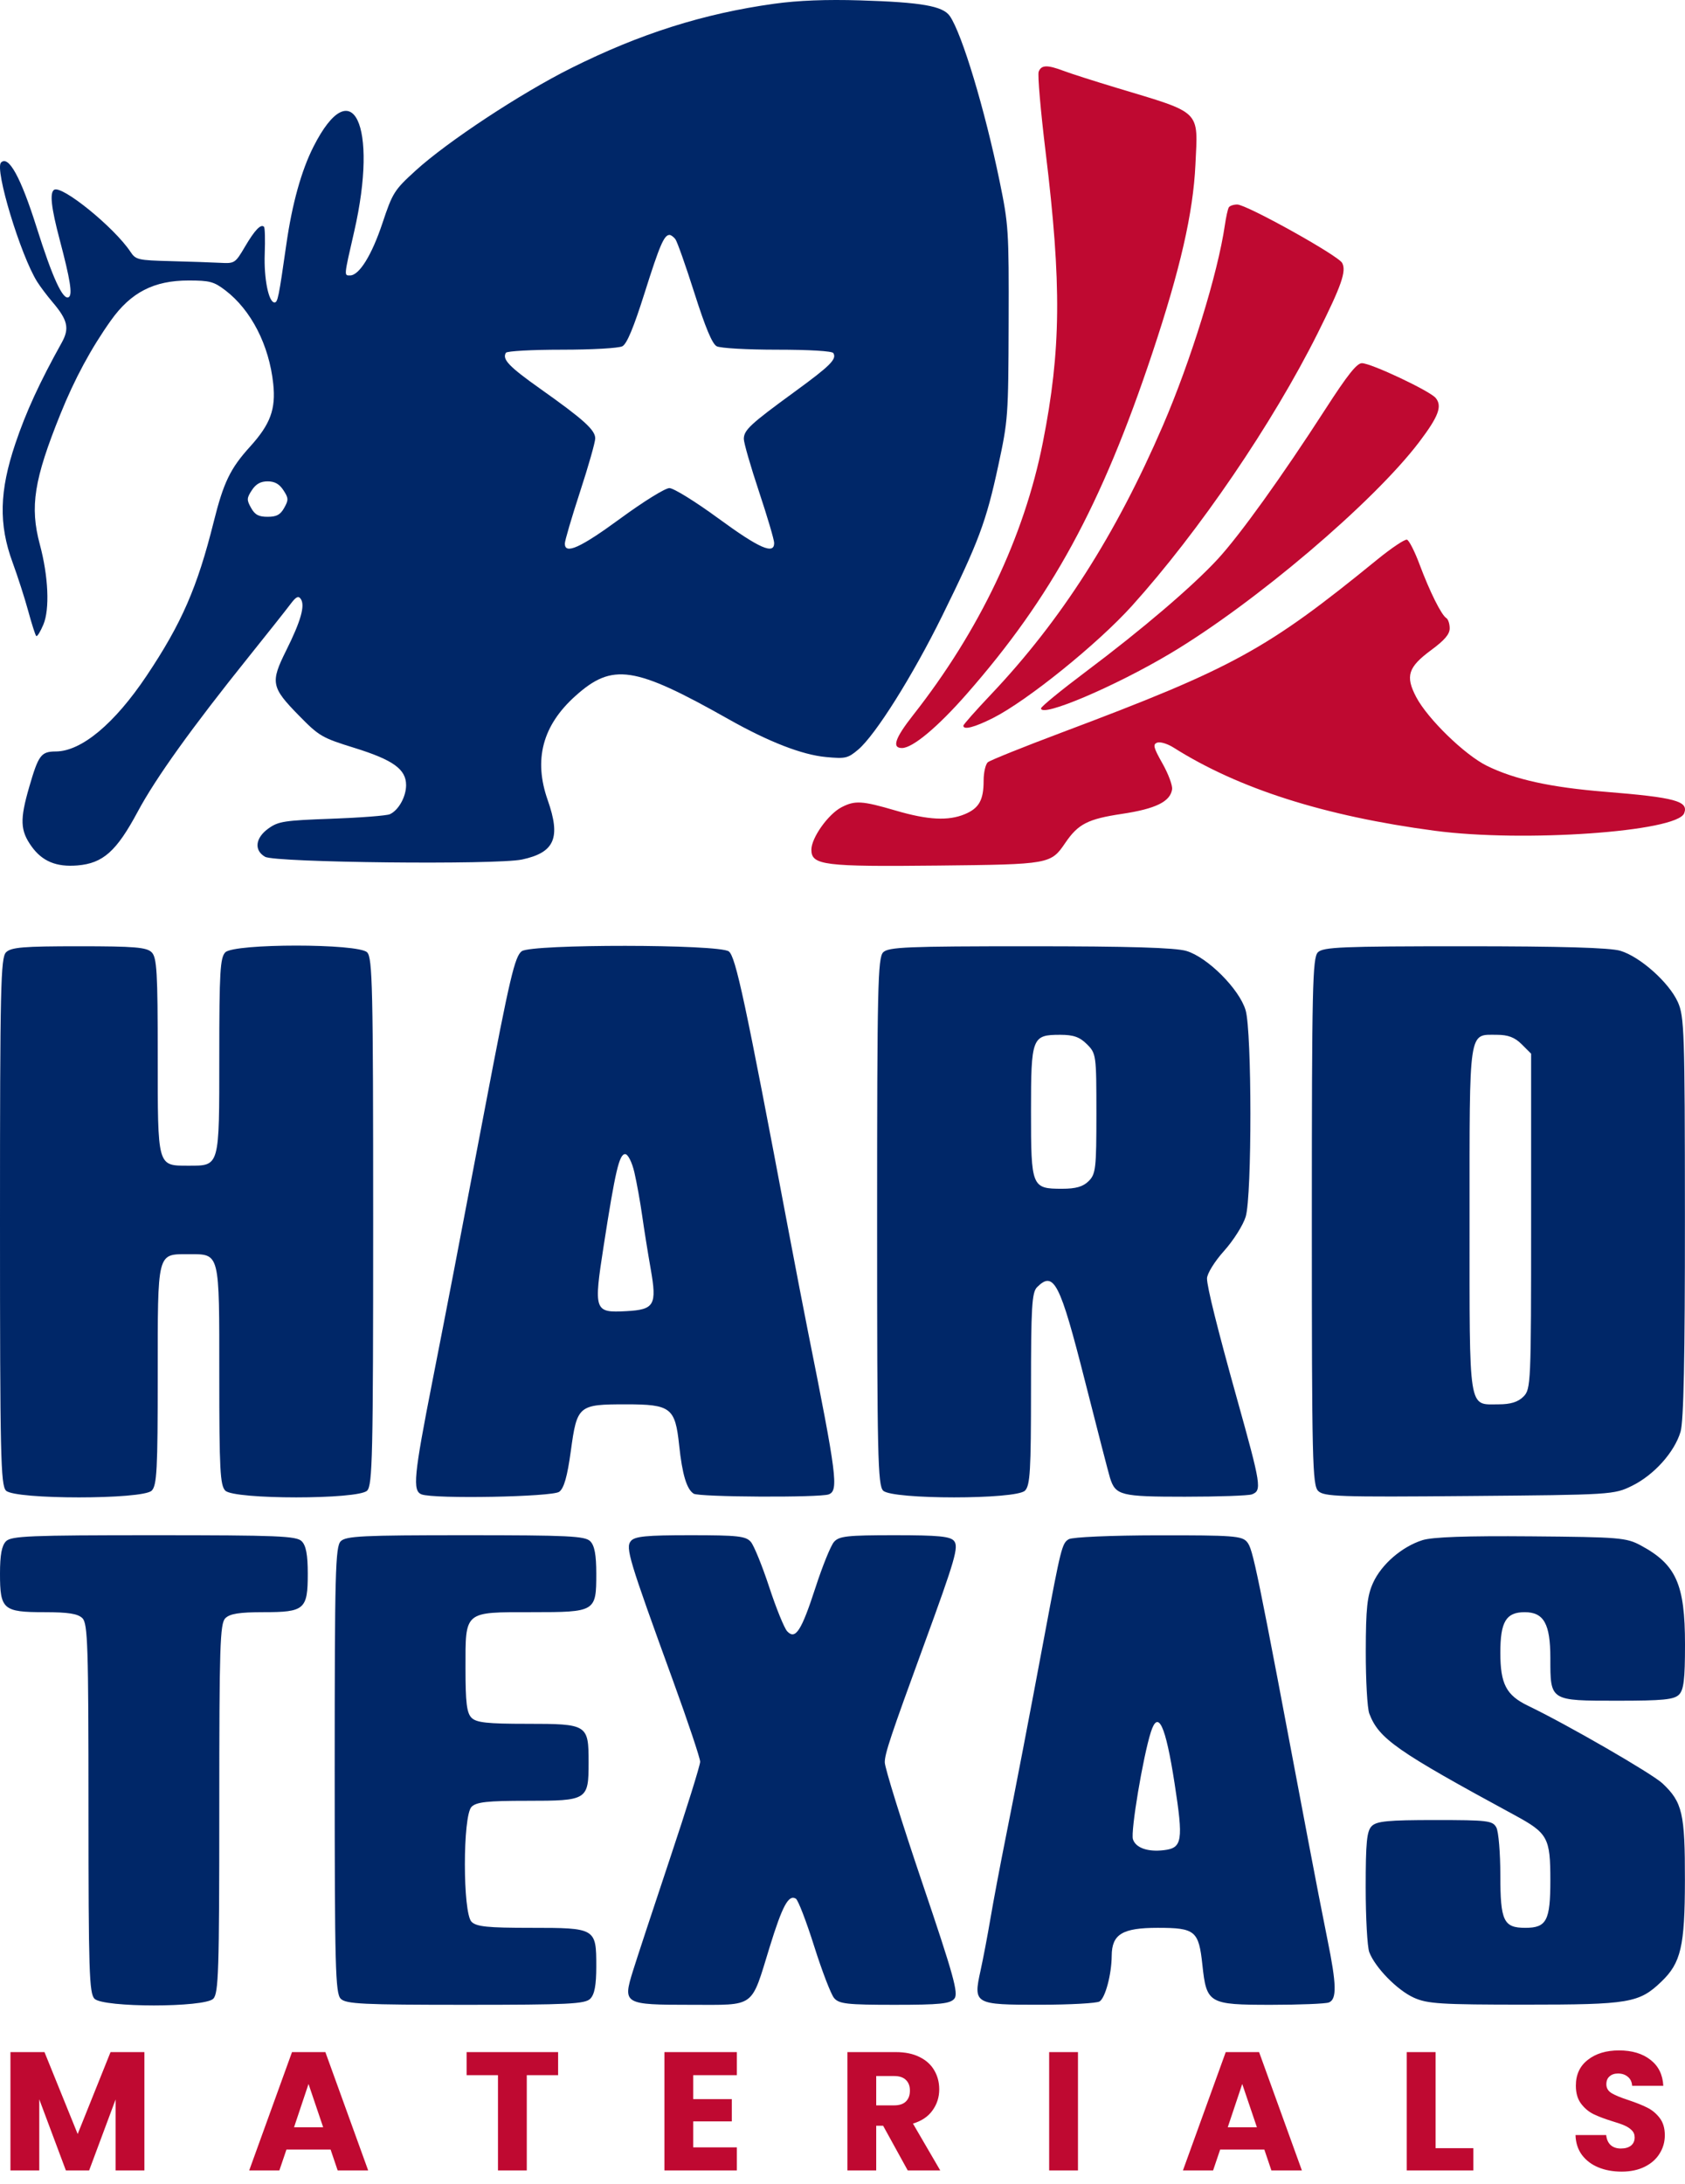 <svg width="132" height="171" viewBox="0 0 132 171" fill="none" xmlns="http://www.w3.org/2000/svg">
<path fill-rule="evenodd" clip-rule="evenodd" d="M60.651 0.294C55.106 1.064 50.139 2.637 44.74 5.333C40.803 7.299 35.051 11.088 32.562 13.356C30.885 14.882 30.755 15.089 29.957 17.482C29.124 19.982 28.14 21.568 27.424 21.568C26.944 21.568 26.933 21.681 27.747 18.129C29.661 9.77 27.596 5.482 24.553 11.494C23.609 13.357 22.885 15.961 22.435 19.108C21.833 23.313 21.758 23.683 21.503 23.683C21.043 23.683 20.666 21.806 20.738 19.868C20.779 18.78 20.754 17.832 20.683 17.761C20.435 17.513 19.962 18.008 19.188 19.321C18.426 20.614 18.384 20.641 17.24 20.58C16.597 20.546 14.853 20.487 13.364 20.448C10.807 20.382 10.633 20.342 10.22 19.717C8.958 17.814 4.856 14.482 4.242 14.861C3.881 15.084 4.011 16.258 4.672 18.756C5.508 21.92 5.692 23.078 5.386 23.267C4.937 23.544 4.119 21.77 2.87 17.81C1.632 13.889 0.676 12.143 0.083 12.725C-0.438 13.236 1.608 19.986 2.912 22.063C3.152 22.445 3.689 23.157 4.105 23.646C5.307 25.056 5.458 25.712 4.839 26.825C3.092 29.963 2.039 32.255 1.2 34.745C-0.051 38.461 -0.112 41.056 0.984 44.037C1.385 45.128 1.937 46.842 2.211 47.847C2.484 48.852 2.766 49.733 2.838 49.804C2.909 49.876 3.162 49.469 3.4 48.902C3.904 47.7 3.79 45.128 3.121 42.636C2.327 39.674 2.659 37.564 4.733 32.423C5.841 29.675 7.14 27.268 8.69 25.09C10.254 22.892 12.059 21.964 14.769 21.964C16.427 21.964 16.756 22.052 17.645 22.729C19.674 24.275 21.083 27.02 21.405 30.053C21.616 32.047 21.183 33.218 19.58 34.986C18.039 36.686 17.51 37.783 16.741 40.865C15.461 45.991 14.229 48.818 11.488 52.912C8.97 56.673 6.379 58.834 4.372 58.844C3.216 58.851 3.016 59.118 2.29 61.621C1.549 64.175 1.581 65.029 2.464 66.268C3.303 67.445 4.409 67.906 6.063 67.769C8.072 67.603 9.127 66.662 10.791 63.555C12.197 60.93 15.027 56.983 19.491 51.423C20.957 49.598 22.418 47.754 22.739 47.326C23.194 46.719 23.375 46.627 23.565 46.906C23.913 47.417 23.567 48.635 22.419 50.937C21.169 53.444 21.243 53.816 23.429 56.044C25.002 57.647 25.223 57.776 27.764 58.564C30.8 59.507 31.813 60.236 31.813 61.48C31.813 62.389 31.222 63.448 30.54 63.758C30.295 63.87 28.248 64.029 25.992 64.111C22.259 64.246 21.814 64.315 21.032 64.872C19.998 65.609 19.882 66.587 20.767 67.092C21.566 67.548 38.906 67.732 40.896 67.305C43.454 66.757 43.948 65.613 42.905 62.649C41.791 59.482 42.499 56.813 45.064 54.509C47.981 51.888 49.678 52.144 57.08 56.32C60.216 58.09 62.832 59.106 64.7 59.28C66.231 59.423 66.418 59.381 67.22 58.706C68.577 57.565 71.49 52.931 73.815 48.215C76.662 42.439 77.255 40.852 78.194 36.503C78.972 32.895 78.993 32.614 79.015 25.269C79.037 18.019 79.01 17.6 78.302 14.166C77.148 8.561 75.364 2.646 74.409 1.259C73.866 0.471 72.193 0.177 67.398 0.03C64.729 -0.052 62.52 0.034 60.651 0.294ZM52.906 18.726C53.047 18.908 53.719 20.808 54.4 22.95C55.261 25.656 55.792 26.925 56.143 27.113C56.426 27.265 58.506 27.383 60.883 27.383C63.398 27.383 65.184 27.49 65.28 27.646C65.572 28.117 65.057 28.631 62.239 30.686C58.779 33.208 58.27 33.681 58.27 34.373C58.27 34.677 58.804 36.53 59.457 38.49C60.109 40.451 60.645 42.263 60.647 42.517C60.655 43.455 59.485 42.941 56.286 40.601C54.474 39.275 52.77 38.221 52.439 38.221C52.108 38.221 50.41 39.273 48.599 40.601C45.468 42.896 44.248 43.447 44.248 42.567C44.248 42.34 44.784 40.516 45.438 38.514C46.093 36.512 46.629 34.629 46.629 34.328C46.629 33.67 45.721 32.85 42.346 30.46C39.869 28.707 39.319 28.131 39.633 27.624C39.714 27.491 41.687 27.383 44.016 27.383C46.399 27.383 48.473 27.265 48.757 27.113C49.11 26.924 49.635 25.666 50.494 22.949C51.682 19.19 52.024 18.396 52.45 18.396C52.559 18.396 52.765 18.544 52.906 18.726ZM22.2 38.384C22.607 39.004 22.613 39.147 22.262 39.772C21.959 40.312 21.669 40.468 20.965 40.468C20.262 40.468 19.972 40.312 19.669 39.772C19.317 39.147 19.324 39.004 19.731 38.384C20.05 37.897 20.415 37.693 20.965 37.693C21.516 37.693 21.881 37.897 22.2 38.384Z" fill="#002768"/>
<path fill-rule="evenodd" clip-rule="evenodd" d="M81.368 5.615C81.276 5.856 81.52 8.681 81.911 11.893C83.175 22.271 83.126 27.41 81.696 34.641C80.236 42.021 76.731 49.387 71.534 55.994C70.111 57.804 69.849 58.575 70.659 58.575C71.492 58.575 73.443 56.949 75.717 54.359C82.38 46.77 86.281 39.609 90.273 27.642C92.459 21.086 93.469 16.678 93.647 12.906C93.852 8.572 94.189 8.902 87.506 6.888C85.76 6.362 83.882 5.762 83.334 5.554C82.037 5.064 81.574 5.078 81.368 5.615ZM96.262 16.239C96.186 16.361 96.047 16.986 95.954 17.626C95.397 21.436 93.29 28.248 91.097 33.33C87.4 41.897 83.12 48.588 77.631 54.381C76.441 55.636 75.468 56.737 75.468 56.826C75.468 57.181 76.349 56.952 77.79 56.225C80.463 54.877 86 50.409 88.676 47.441C93.928 41.615 99.702 33.143 103.226 26.092C105.099 22.345 105.486 21.231 105.142 20.588C104.832 20.008 97.654 16.015 96.923 16.015C96.635 16.015 96.338 16.116 96.262 16.239ZM103.841 32.022C100.42 37.322 97.12 41.915 95.388 43.789C93.412 45.928 89.457 49.302 85.05 52.606C83.127 54.049 81.553 55.337 81.553 55.469C81.553 56.211 87.305 53.771 91.653 51.185C98.278 47.245 107.602 39.329 111.179 34.609C112.695 32.608 112.996 31.805 112.471 31.165C112.018 30.612 107.409 28.439 106.689 28.439C106.292 28.439 105.558 29.362 103.841 32.022ZM107.881 43.826C99.212 50.89 96.632 52.303 83.142 57.372C80.16 58.493 77.571 59.534 77.388 59.686C77.205 59.837 77.055 60.49 77.055 61.136C77.055 62.649 76.696 63.289 75.587 63.752C74.285 64.296 72.696 64.213 70.163 63.471C67.536 62.701 66.977 62.666 65.925 63.211C64.882 63.749 63.562 65.606 63.562 66.534C63.562 67.754 64.525 67.875 73.484 67.779C82.234 67.686 82.318 67.671 83.454 66.001C84.461 64.52 85.219 64.132 87.903 63.73C90.53 63.335 91.677 62.773 91.82 61.81C91.865 61.51 91.527 60.601 91.068 59.789C90.359 58.534 90.297 58.289 90.652 58.153C90.882 58.065 91.458 58.239 91.933 58.539C97.037 61.765 103.758 63.905 112.393 65.053C119.342 65.977 131.378 65.133 131.935 63.683C132.3 62.733 131.241 62.446 125.736 62C121.462 61.654 118.652 61.036 116.476 59.965C114.746 59.113 111.842 56.291 110.946 54.59C110.079 52.944 110.3 52.245 112.115 50.906C113.175 50.123 113.566 49.663 113.566 49.198C113.566 48.847 113.446 48.486 113.298 48.395C112.914 48.158 111.996 46.315 111.203 44.19C110.827 43.184 110.386 42.316 110.222 42.261C110.057 42.206 109.004 42.911 107.881 43.826Z" fill="#BF0931"/>
<path d="M11.312 160.691V169.957H9.055V164.4L6.983 169.957H5.161L3.076 164.387V169.957H0.818V160.691H3.485L6.085 167.106L8.659 160.691H11.312ZM25.898 168.321H22.44L21.885 169.957H19.522L22.875 160.691H25.489L28.842 169.957H26.452L25.898 168.321ZM25.317 166.578L24.169 163.186L23.034 166.578H25.317ZM43.722 160.691V162.499H41.267V169.957H39.01V162.499H36.554V160.691H43.722ZM54.306 162.499V164.374H57.329V166.116H54.306V168.149H57.725V169.957H52.049V160.691H57.725V162.499H54.306ZM71.11 169.957L69.183 166.459H68.641V169.957H66.384V160.691H70.173C70.903 160.691 71.523 160.819 72.034 161.074C72.553 161.329 72.94 161.681 73.195 162.13C73.451 162.57 73.578 163.063 73.578 163.608C73.578 164.224 73.402 164.774 73.05 165.258C72.707 165.742 72.197 166.085 71.519 166.288L73.657 169.957H71.11ZM68.641 164.862H70.041C70.454 164.862 70.762 164.761 70.965 164.559C71.176 164.356 71.281 164.07 71.281 163.701C71.281 163.349 71.176 163.071 70.965 162.869C70.762 162.667 70.454 162.565 70.041 162.565H68.641V164.862ZM84.446 160.691V169.957H82.189V160.691H84.446ZM99.045 168.321H95.586L95.032 169.957H92.669L96.022 160.691H98.635L101.988 169.957H99.599L99.045 168.321ZM98.464 166.578L97.315 163.186L96.18 166.578H98.464ZM112.46 168.215H115.417V169.957H110.203V160.691H112.46V168.215ZM127.04 170.05C126.362 170.05 125.755 169.94 125.218 169.72C124.682 169.5 124.25 169.174 123.925 168.743C123.608 168.312 123.441 167.793 123.423 167.185H125.826C125.861 167.529 125.98 167.793 126.182 167.977C126.384 168.153 126.648 168.241 126.974 168.241C127.308 168.241 127.572 168.167 127.766 168.017C127.96 167.859 128.056 167.643 128.056 167.37C128.056 167.141 127.977 166.952 127.819 166.803C127.669 166.653 127.48 166.53 127.251 166.433C127.031 166.336 126.714 166.226 126.301 166.103C125.702 165.918 125.214 165.733 124.836 165.549C124.457 165.364 124.132 165.091 123.859 164.73C123.586 164.369 123.45 163.899 123.45 163.318C123.45 162.455 123.762 161.782 124.387 161.298C125.012 160.805 125.826 160.559 126.829 160.559C127.85 160.559 128.672 160.805 129.297 161.298C129.922 161.782 130.256 162.46 130.3 163.331H127.858C127.841 163.032 127.731 162.799 127.528 162.631C127.326 162.455 127.066 162.367 126.75 162.367C126.477 162.367 126.257 162.442 126.09 162.592C125.922 162.733 125.839 162.939 125.839 163.212C125.839 163.511 125.98 163.745 126.261 163.912C126.543 164.079 126.983 164.259 127.581 164.453C128.18 164.655 128.664 164.849 129.033 165.034C129.412 165.219 129.737 165.487 130.01 165.839C130.283 166.191 130.419 166.644 130.419 167.199C130.419 167.727 130.283 168.206 130.01 168.637C129.746 169.069 129.359 169.412 128.848 169.667C128.338 169.922 127.735 170.05 127.04 170.05Z" fill="#BF0931"/>
<path fill-rule="evenodd" clip-rule="evenodd" d="M0.473 74.572C0.052 74.993 0 77.32 0 95.649C0 113.979 0.052 116.306 0.473 116.727C1.176 117.43 11.18 117.43 11.883 116.727C12.291 116.319 12.356 115.075 12.356 107.706C12.356 97.945 12.289 98.211 14.767 98.211C17.246 98.211 17.178 97.945 17.178 107.706C17.178 115.075 17.244 116.319 17.651 116.727C18.353 117.429 28.058 117.429 28.759 116.727C29.18 116.306 29.233 113.979 29.233 95.649C29.233 77.32 29.18 74.993 28.759 74.572C28.058 73.87 18.353 73.87 17.651 74.572C17.246 74.977 17.178 76.142 17.178 82.688C17.178 91.439 17.223 91.279 14.767 91.279C12.311 91.279 12.356 91.439 12.356 82.688C12.356 76.142 12.288 74.977 11.883 74.572C11.489 74.177 10.532 74.098 6.178 74.098C1.824 74.098 0.868 74.177 0.473 74.572ZM40.874 74.485C40.331 74.882 39.931 76.581 38.022 86.607C35.741 98.587 35.123 101.799 33.877 108.142C32.415 115.583 32.304 116.741 33.025 117.018C33.997 117.391 43.259 117.218 43.807 116.816C44.182 116.542 44.443 115.623 44.719 113.609C45.205 110.054 45.309 109.967 49.03 109.967C52.556 109.967 52.893 110.226 53.205 113.18C53.444 115.449 53.794 116.617 54.341 116.964C54.766 117.234 64.231 117.282 64.921 117.018C65.706 116.716 65.563 115.595 63.29 104.24C62.975 102.665 62.295 99.138 61.778 96.403C58.379 78.39 57.631 74.894 57.09 74.499C56.313 73.93 41.65 73.917 40.874 74.485ZM69.186 74.572C68.765 74.993 68.712 77.32 68.712 95.649C68.712 113.979 68.765 116.306 69.186 116.727C69.888 117.429 79.592 117.429 80.294 116.727C80.699 116.322 80.767 115.17 80.767 108.761C80.767 102.352 80.835 101.2 81.24 100.795C82.555 99.481 83.035 100.421 84.99 108.124C85.973 111.995 86.857 115.416 86.956 115.727C87.391 117.1 87.791 117.201 92.819 117.201C95.445 117.201 97.809 117.118 98.071 117.018C98.862 116.714 98.802 116.328 96.899 109.515C95.372 104.047 94.555 100.769 94.555 100.112C94.555 99.74 95.153 98.773 95.892 97.952C96.627 97.133 97.39 95.926 97.587 95.268C98.081 93.618 98.075 80.786 97.579 79.106C97.09 77.451 94.593 74.954 92.938 74.465C92.063 74.206 88.449 74.098 80.678 74.098C71.063 74.098 69.599 74.158 69.186 74.572ZM103.241 74.572C102.82 74.993 102.767 77.32 102.767 95.649C102.767 114.368 102.812 116.299 103.263 116.749C103.709 117.195 104.894 117.235 115.092 117.147C126.265 117.052 126.445 117.04 127.855 116.345C129.572 115.5 131.171 113.719 131.65 112.119C131.897 111.297 131.998 106.327 131.993 95.313C131.987 80.796 131.947 79.587 131.434 78.457C130.737 76.923 128.482 74.916 126.935 74.452C126.122 74.209 122.307 74.098 114.733 74.098C105.118 74.098 103.654 74.158 103.241 74.572ZM85.15 81.77C85.873 82.492 85.89 82.623 85.89 87.196C85.89 91.48 85.839 91.933 85.288 92.484C84.848 92.924 84.283 93.087 83.2 93.087C80.819 93.087 80.767 92.96 80.767 87.059C80.767 81.218 80.838 81.031 83.063 81.031C84.092 81.031 84.586 81.205 85.15 81.77ZM119.205 81.77L119.945 82.51V95.636C119.945 108.359 119.927 108.779 119.342 109.364C118.921 109.785 118.338 109.967 117.405 109.967C115.001 109.967 115.123 110.741 115.123 95.499C115.123 80.361 115.024 81.031 117.268 81.031C118.138 81.031 118.668 81.233 119.205 81.77ZM49.697 91.806C49.88 92.594 50.155 94.12 50.307 95.197C50.46 96.275 50.759 98.147 50.973 99.357C51.474 102.201 51.272 102.552 49.065 102.671C46.544 102.807 46.496 102.669 47.295 97.527C48.203 91.685 48.511 90.374 48.973 90.374C49.193 90.374 49.511 91.003 49.697 91.806ZM0.473 120.688C0.135 121.027 0 121.752 0 123.229C0 126.028 0.247 126.243 3.466 126.243C5.354 126.243 6.103 126.362 6.458 126.717C6.875 127.134 6.932 128.904 6.932 141.616C6.932 154.327 6.988 156.097 7.405 156.514C8.101 157.211 16.008 157.211 16.705 156.514C17.122 156.097 17.178 154.327 17.178 141.616C17.178 128.904 17.234 127.134 17.651 126.717C18.006 126.362 18.756 126.243 20.644 126.243C23.863 126.243 24.11 126.028 24.11 123.229C24.11 121.752 23.975 121.027 23.636 120.688C23.223 120.275 21.751 120.215 12.055 120.215C2.359 120.215 0.887 120.275 0.473 120.688ZM26.693 120.688C26.273 121.108 26.219 123.15 26.219 138.601C26.219 154.053 26.273 156.095 26.693 156.514C27.103 156.924 28.413 156.988 36.466 156.988C44.518 156.988 45.829 156.924 46.239 156.514C46.577 156.176 46.712 155.451 46.712 153.974C46.712 150.986 46.666 150.96 41.589 150.96C38.194 150.96 37.324 150.871 36.939 150.486C36.244 149.791 36.244 142.182 36.939 141.486C37.321 141.105 38.167 141.013 41.288 141.013C46.026 141.013 46.11 140.961 46.11 137.999C46.11 135.037 46.026 134.984 41.288 134.984C38.167 134.984 37.321 134.892 36.939 134.511C36.565 134.136 36.466 133.326 36.466 130.639C36.466 126.116 36.315 126.243 41.666 126.243C46.657 126.243 46.712 126.21 46.712 123.229C46.712 121.752 46.577 121.027 46.239 120.688C45.829 120.279 44.518 120.215 36.466 120.215C28.413 120.215 27.103 120.279 26.693 120.688ZM49.422 120.67C48.989 121.192 49.254 122.07 52.729 131.624C53.895 134.832 54.849 137.68 54.849 137.955C54.849 138.229 53.785 141.64 52.483 145.535C51.182 149.431 49.875 153.396 49.58 154.347C48.777 156.933 48.873 156.988 54.126 156.988C59.237 156.988 58.801 157.307 60.293 152.467C61.292 149.226 61.78 148.326 62.347 148.676C62.524 148.786 63.17 150.464 63.782 152.404C64.395 154.345 65.097 156.171 65.344 156.461C65.732 156.917 66.368 156.988 70.078 156.988C73.628 156.988 74.433 156.906 74.762 156.509C75.1 156.102 74.719 154.73 72.234 147.391C70.625 142.64 69.31 138.413 69.312 137.999C69.315 137.31 69.76 135.977 72.381 128.805C74.843 122.069 75.117 121.121 74.735 120.661C74.439 120.305 73.496 120.215 70.078 120.215C66.372 120.215 65.73 120.286 65.332 120.742C65.08 121.032 64.432 122.626 63.894 124.284C62.78 127.712 62.317 128.431 61.667 127.74C61.439 127.497 60.806 125.942 60.261 124.284C59.716 122.626 59.068 121.032 58.821 120.742C58.433 120.286 57.796 120.215 54.086 120.215C50.633 120.215 49.727 120.303 49.422 120.67ZM83.726 120.529C83.2 120.836 83.112 121.186 81.829 128.052C80.659 134.313 79.588 139.886 78.758 144.027C78.343 146.099 77.819 148.88 77.594 150.206C77.37 151.532 77.017 153.386 76.81 154.326C76.236 156.933 76.333 156.989 81.482 156.983C83.824 156.981 85.919 156.865 86.138 156.726C86.591 156.439 87.078 154.603 87.089 153.145C87.101 151.459 87.924 150.96 90.691 150.96C93.632 150.96 93.907 151.187 94.193 153.86C94.518 156.892 94.683 156.988 99.578 156.988C101.802 156.988 103.836 156.906 104.099 156.805C104.734 156.562 104.708 155.396 103.989 151.874C103.666 150.294 102.993 146.83 102.492 144.178C98.375 122.36 98.159 121.308 97.688 120.742C97.294 120.27 96.578 120.216 90.741 120.224C87.052 120.229 84.013 120.361 83.726 120.529ZM111.425 120.605C109.812 121.121 108.222 122.497 107.564 123.946C107.102 124.963 106.998 125.936 106.993 129.313C106.989 131.582 107.113 133.771 107.267 134.178C108.019 136.155 109.378 137.105 118.66 142.139C121.256 143.547 121.452 143.906 121.452 147.237C121.452 150.395 121.155 150.96 119.493 150.96C117.788 150.96 117.534 150.428 117.534 146.849C117.534 145.109 117.394 143.424 117.222 143.103C116.935 142.567 116.551 142.52 112.422 142.52C108.743 142.52 107.848 142.606 107.46 142.993C107.073 143.38 106.986 144.263 106.986 147.797C106.986 150.178 107.113 152.459 107.267 152.866C107.725 154.07 109.454 155.837 110.751 156.426C111.816 156.91 112.849 156.975 119.493 156.975C127.639 156.975 128.405 156.845 130.151 155.172C131.684 153.702 131.986 152.405 131.993 147.258C132.001 141.996 131.8 141.126 130.239 139.652C129.43 138.889 122.769 135.043 119.711 133.574C117.996 132.75 117.534 131.868 117.534 129.414C117.534 126.988 117.982 126.243 119.442 126.243C120.941 126.243 121.452 127.156 121.452 129.839C121.452 133.207 121.402 133.176 126.726 133.176C130.258 133.176 131.14 133.089 131.527 132.702C131.902 132.327 132 131.513 132 128.774C132 124.054 131.31 122.508 128.534 121.015C127.405 120.406 126.864 120.362 119.945 120.304C114.857 120.261 112.208 120.355 111.425 120.605ZM92.012 139.636C92.713 144.158 92.625 144.707 91.173 144.879C89.907 145.03 88.966 144.696 88.752 144.022C88.561 143.419 89.541 137.562 90.156 135.632C90.728 133.838 91.308 135.091 92.012 139.636Z" fill="#002768"/>
</svg>
